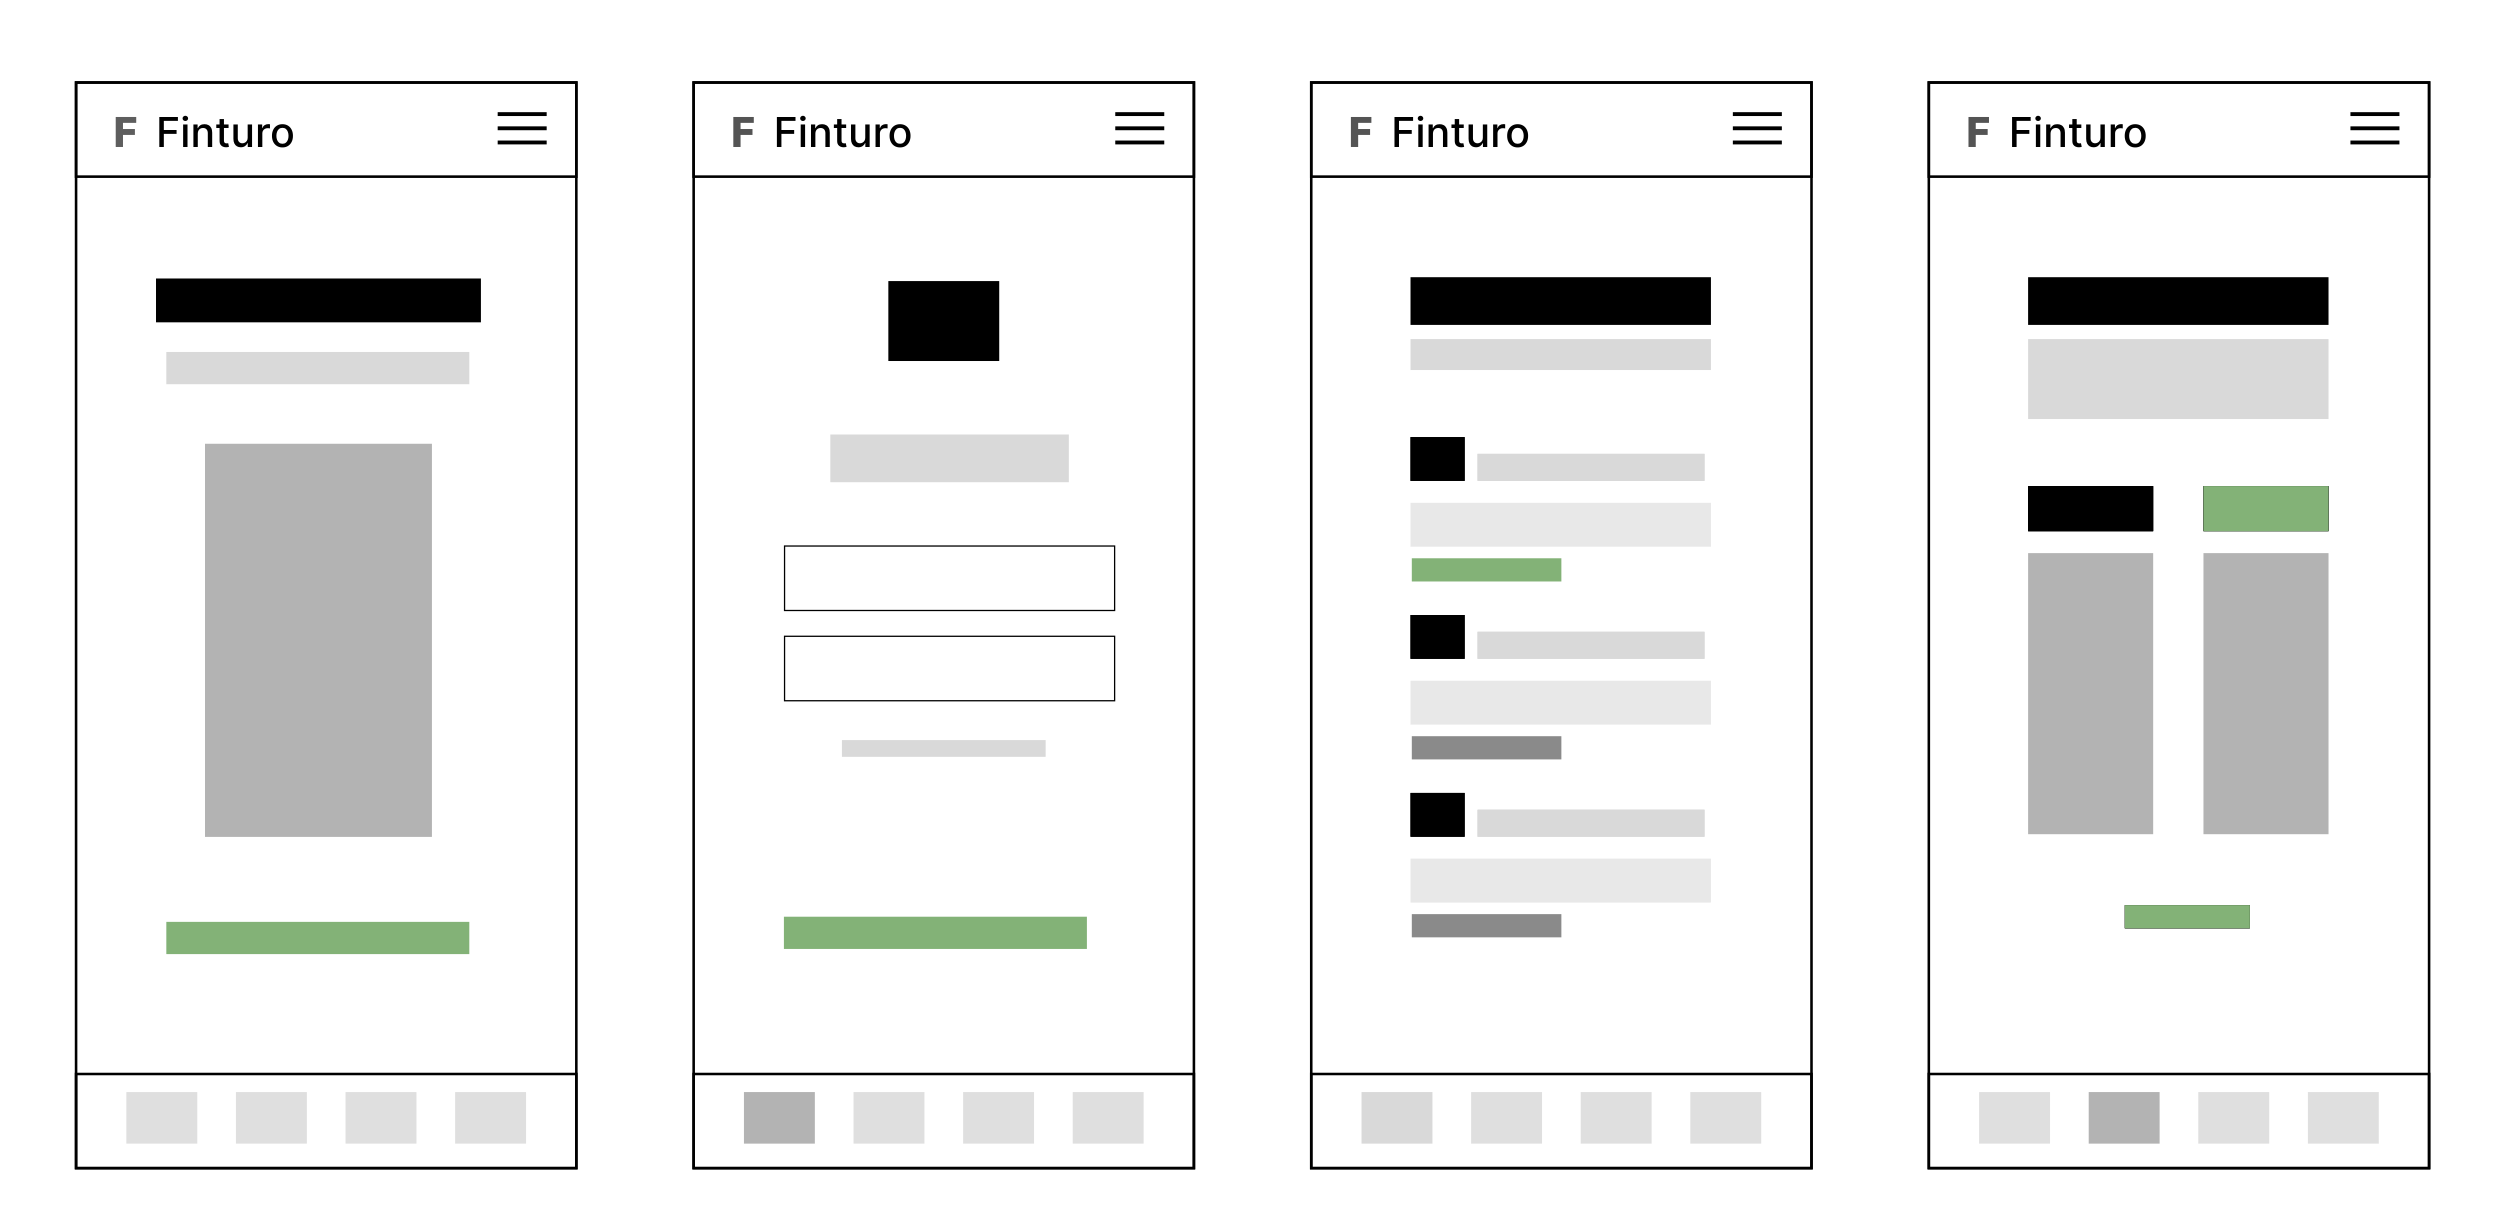 <svg width="1939" height="954" viewBox="0 0 1939 954" fill="none" xmlns="http://www.w3.org/2000/svg">
<g clip-path="url(#clip0_361_34)">
<rect x="58" y="63" width="390" height="844" fill="white"/>
<rect x="59" y="64" width="388" height="73" fill="white"/>
<rect x="59" y="64" width="388" height="73" stroke="black" stroke-width="2"/>
<path d="M123.557 114V90.727H137.989V93.75H127.068V100.841H136.955V103.852H127.068V114H123.557ZM142.034 114V96.546H145.432V114H142.034ZM143.75 93.852C143.159 93.852 142.652 93.655 142.227 93.261C141.811 92.86 141.602 92.383 141.602 91.829C141.602 91.269 141.811 90.792 142.227 90.398C142.652 89.996 143.159 89.796 143.75 89.796C144.341 89.796 144.845 89.996 145.261 90.398C145.686 90.792 145.898 91.269 145.898 91.829C145.898 92.383 145.686 92.86 145.261 93.261C144.845 93.655 144.341 93.852 143.75 93.852ZM153.401 103.636V114H150.003V96.546H153.264V99.386H153.48C153.882 98.462 154.51 97.72 155.366 97.159C156.23 96.599 157.317 96.318 158.628 96.318C159.817 96.318 160.859 96.568 161.753 97.068C162.647 97.561 163.34 98.296 163.832 99.273C164.325 100.25 164.571 101.458 164.571 102.898V114H161.173V103.307C161.173 102.042 160.844 101.053 160.185 100.341C159.526 99.621 158.62 99.261 157.469 99.261C156.681 99.261 155.98 99.432 155.366 99.773C154.76 100.114 154.279 100.614 153.923 101.273C153.575 101.924 153.401 102.712 153.401 103.636ZM177.276 96.546V99.273H167.741V96.546H177.276ZM170.298 92.364H173.696V108.875C173.696 109.534 173.795 110.03 173.991 110.364C174.188 110.689 174.442 110.913 174.753 111.034C175.071 111.148 175.416 111.205 175.787 111.205C176.06 111.205 176.298 111.186 176.503 111.148C176.707 111.11 176.866 111.08 176.98 111.057L177.594 113.864C177.397 113.939 177.116 114.015 176.753 114.091C176.389 114.174 175.935 114.22 175.389 114.227C174.495 114.242 173.662 114.083 172.889 113.75C172.116 113.417 171.491 112.902 171.014 112.205C170.537 111.508 170.298 110.633 170.298 109.58V92.364ZM192.091 106.761V96.546H195.5V114H192.159V110.977H191.977C191.576 111.909 190.932 112.686 190.045 113.307C189.167 113.92 188.072 114.227 186.761 114.227C185.64 114.227 184.648 113.981 183.784 113.489C182.928 112.989 182.254 112.25 181.761 111.273C181.277 110.295 181.034 109.087 181.034 107.648V96.546H184.432V107.239C184.432 108.428 184.761 109.375 185.42 110.08C186.08 110.784 186.936 111.136 187.989 111.136C188.625 111.136 189.258 110.977 189.886 110.659C190.523 110.341 191.049 109.86 191.466 109.216C191.89 108.572 192.098 107.754 192.091 106.761ZM200.065 114V96.546H203.349V99.318H203.531C203.849 98.379 204.41 97.64 205.213 97.102C206.024 96.557 206.94 96.284 207.963 96.284C208.175 96.284 208.425 96.292 208.713 96.307C209.009 96.322 209.24 96.341 209.406 96.364V99.614C209.27 99.576 209.027 99.534 208.679 99.489C208.33 99.436 207.982 99.409 207.634 99.409C206.83 99.409 206.115 99.579 205.486 99.921C204.865 100.254 204.372 100.72 204.009 101.318C203.645 101.909 203.463 102.583 203.463 103.341V114H200.065ZM219.074 114.352C217.438 114.352 216.009 113.977 214.79 113.227C213.57 112.477 212.623 111.428 211.949 110.08C211.275 108.731 210.938 107.155 210.938 105.352C210.938 103.542 211.275 101.958 211.949 100.602C212.623 99.246 213.57 98.193 214.79 97.443C216.009 96.693 217.438 96.318 219.074 96.318C220.71 96.318 222.138 96.693 223.358 97.443C224.578 98.193 225.525 99.246 226.199 100.602C226.873 101.958 227.21 103.542 227.21 105.352C227.21 107.155 226.873 108.731 226.199 110.08C225.525 111.428 224.578 112.477 223.358 113.227C222.138 113.977 220.71 114.352 219.074 114.352ZM219.085 111.5C220.146 111.5 221.025 111.22 221.722 110.659C222.419 110.098 222.934 109.352 223.267 108.42C223.608 107.489 223.778 106.462 223.778 105.341C223.778 104.227 223.608 103.205 223.267 102.273C222.934 101.333 222.419 100.58 221.722 100.011C221.025 99.443 220.146 99.159 219.085 99.159C218.017 99.159 217.131 99.443 216.426 100.011C215.729 100.58 215.21 101.333 214.869 102.273C214.536 103.205 214.369 104.227 214.369 105.341C214.369 106.462 214.536 107.489 214.869 108.42C215.21 109.352 215.729 110.098 216.426 110.659C217.131 111.22 218.017 111.5 219.085 111.5Z" fill="black"/>
<path d="M89.761 114V90.727H105.648V95.296H95.386V100.068H104.636V104.648H95.386V114H89.761Z" fill="black" fill-opacity="0.63"/>
<rect x="386" y="87" width="38" height="3" fill="black"/>
<rect x="386" y="98" width="38" height="3" fill="black"/>
<rect x="386" y="109" width="38" height="3" fill="black"/>
<rect x="59" y="833" width="388" height="73" fill="white"/>
<rect x="59" y="833" width="388" height="73" stroke="black" stroke-width="2"/>
<rect width="55" height="40" transform="translate(98 847)" fill="#949494" fill-opacity="0.3"/>
<rect width="55" height="40" transform="translate(183 847)" fill="#949494" fill-opacity="0.3"/>
<rect width="55" height="40" transform="translate(268 847)" fill="#949494" fill-opacity="0.3"/>
<rect width="55" height="40" transform="translate(353 847)" fill="#949494" fill-opacity="0.3"/>
<rect x="159" y="344.183" width="176" height="304.921" fill="black" fill-opacity="0.3"/>
<rect x="121" y="216" width="252" height="34" fill="black"/>
<rect x="129" y="273" width="235" height="25" fill="#D9D9D9"/>
<g filter="url(#filter0_d_361_34)">
<rect x="129" y="711" width="235" height="25" fill="#83B277"/>
</g>
</g>
<rect x="59" y="64" width="388" height="842" stroke="black" stroke-width="2"/>
<g clip-path="url(#clip1_361_34)">
<rect x="537" y="63" width="390" height="844" fill="white"/>
<rect x="538" y="64" width="388" height="73" fill="white"/>
<rect x="538" y="64" width="388" height="73" stroke="black" stroke-width="2"/>
<path d="M602.557 114V90.727H616.989V93.75H606.068V100.841H615.955V103.852H606.068V114H602.557ZM621.034 114V96.546H624.432V114H621.034ZM622.75 93.852C622.159 93.852 621.652 93.655 621.227 93.261C620.811 92.86 620.602 92.383 620.602 91.829C620.602 91.269 620.811 90.792 621.227 90.398C621.652 89.996 622.159 89.796 622.75 89.796C623.341 89.796 623.845 89.996 624.261 90.398C624.686 90.792 624.898 91.269 624.898 91.829C624.898 92.383 624.686 92.86 624.261 93.261C623.845 93.655 623.341 93.852 622.75 93.852ZM632.401 103.636V114H629.003V96.546H632.264V99.386H632.48C632.882 98.462 633.51 97.72 634.366 97.159C635.23 96.599 636.317 96.318 637.628 96.318C638.817 96.318 639.859 96.568 640.753 97.068C641.647 97.561 642.34 98.296 642.832 99.273C643.325 100.25 643.571 101.458 643.571 102.898V114H640.173V103.307C640.173 102.042 639.844 101.053 639.185 100.341C638.526 99.621 637.62 99.261 636.469 99.261C635.681 99.261 634.98 99.432 634.366 99.773C633.76 100.114 633.279 100.614 632.923 101.273C632.575 101.924 632.401 102.712 632.401 103.636ZM656.276 96.546V99.273H646.741V96.546H656.276ZM649.298 92.364H652.696V108.875C652.696 109.534 652.795 110.03 652.991 110.364C653.188 110.689 653.442 110.913 653.753 111.034C654.071 111.148 654.416 111.205 654.787 111.205C655.06 111.205 655.298 111.186 655.503 111.148C655.707 111.11 655.866 111.08 655.98 111.057L656.594 113.864C656.397 113.939 656.116 114.015 655.753 114.091C655.389 114.174 654.935 114.22 654.389 114.227C653.495 114.242 652.662 114.083 651.889 113.75C651.116 113.417 650.491 112.902 650.014 112.205C649.537 111.508 649.298 110.633 649.298 109.58V92.364ZM671.091 106.761V96.546H674.5V114H671.159V110.977H670.977C670.576 111.909 669.932 112.686 669.045 113.307C668.167 113.92 667.072 114.227 665.761 114.227C664.64 114.227 663.648 113.981 662.784 113.489C661.928 112.989 661.254 112.25 660.761 111.273C660.277 110.295 660.034 109.087 660.034 107.648V96.546H663.432V107.239C663.432 108.428 663.761 109.375 664.42 110.08C665.08 110.784 665.936 111.136 666.989 111.136C667.625 111.136 668.258 110.977 668.886 110.659C669.523 110.341 670.049 109.86 670.466 109.216C670.89 108.572 671.098 107.754 671.091 106.761ZM679.065 114V96.546H682.349V99.318H682.531C682.849 98.379 683.41 97.64 684.213 97.102C685.024 96.557 685.94 96.284 686.963 96.284C687.175 96.284 687.425 96.292 687.713 96.307C688.009 96.322 688.24 96.341 688.406 96.364V99.614C688.27 99.576 688.027 99.534 687.679 99.489C687.33 99.436 686.982 99.409 686.634 99.409C685.83 99.409 685.115 99.579 684.486 99.921C683.865 100.254 683.372 100.72 683.009 101.318C682.645 101.909 682.463 102.583 682.463 103.341V114H679.065ZM698.074 114.352C696.438 114.352 695.009 113.977 693.79 113.227C692.57 112.477 691.623 111.428 690.949 110.08C690.275 108.731 689.938 107.155 689.938 105.352C689.938 103.542 690.275 101.958 690.949 100.602C691.623 99.246 692.57 98.193 693.79 97.443C695.009 96.693 696.438 96.318 698.074 96.318C699.71 96.318 701.138 96.693 702.358 97.443C703.578 98.193 704.525 99.246 705.199 100.602C705.873 101.958 706.21 103.542 706.21 105.352C706.21 107.155 705.873 108.731 705.199 110.08C704.525 111.428 703.578 112.477 702.358 113.227C701.138 113.977 699.71 114.352 698.074 114.352ZM698.085 111.5C699.146 111.5 700.025 111.22 700.722 110.659C701.419 110.098 701.934 109.352 702.267 108.42C702.608 107.489 702.778 106.462 702.778 105.341C702.778 104.227 702.608 103.205 702.267 102.273C701.934 101.333 701.419 100.58 700.722 100.011C700.025 99.443 699.146 99.159 698.085 99.159C697.017 99.159 696.131 99.443 695.426 100.011C694.729 100.58 694.21 101.333 693.869 102.273C693.536 103.205 693.369 104.227 693.369 105.341C693.369 106.462 693.536 107.489 693.869 108.42C694.21 109.352 694.729 110.098 695.426 110.659C696.131 111.22 697.017 111.5 698.085 111.5Z" fill="black"/>
<path d="M568.761 114V90.727H584.648V95.296H574.386V100.068H583.636V104.648H574.386V114H568.761Z" fill="black" fill-opacity="0.67"/>
<rect x="865" y="87" width="38" height="3" fill="black"/>
<rect x="865" y="98" width="38" height="3" fill="black"/>
<rect x="865" y="109" width="38" height="3" fill="black"/>
<rect x="538" y="833" width="388" height="73" fill="white"/>
<rect x="538" y="833" width="388" height="73" stroke="black" stroke-width="2"/>
<rect width="55" height="40" transform="translate(577 847)" fill="#B3B3B3"/>
<rect width="55" height="40" transform="translate(662 847)" fill="#949494" fill-opacity="0.3"/>
<rect width="55" height="40" transform="translate(747 847)" fill="#949494" fill-opacity="0.3"/>
<rect width="55" height="40" transform="translate(832 847)" fill="#949494" fill-opacity="0.3"/>
<rect x="689" y="218" width="86" height="62" fill="black"/>
<rect x="608.5" y="423.5" width="256" height="50" stroke="black"/>
<rect x="608.5" y="493.5" width="256" height="50" stroke="black"/>
<rect x="608" y="711" width="235" height="25" fill="#83B277"/>
<rect x="653" y="574" width="158" height="13" fill="#D9D9D9"/>
<rect x="644" y="337" width="185" height="37" fill="#D9D9D9"/>
</g>
<rect x="538" y="64" width="388" height="842" stroke="black" stroke-width="2"/>
<g clip-path="url(#clip2_361_34)">
<rect x="1016" y="63" width="390" height="844" fill="white"/>
<rect x="1017" y="64" width="388" height="73" fill="white"/>
<rect x="1017" y="64" width="388" height="73" stroke="black" stroke-width="2"/>
<path d="M1081.56 114V90.727H1095.99V93.75H1085.07V100.841H1094.95V103.852H1085.07V114H1081.56ZM1100.03 114V96.546H1103.43V114H1100.03ZM1101.75 93.852C1101.16 93.852 1100.65 93.655 1100.23 93.261C1099.81 92.86 1099.6 92.383 1099.6 91.829C1099.6 91.269 1099.81 90.792 1100.23 90.398C1100.65 89.996 1101.16 89.796 1101.75 89.796C1102.34 89.796 1102.84 89.996 1103.26 90.398C1103.69 90.792 1103.9 91.269 1103.9 91.829C1103.9 92.383 1103.69 92.86 1103.26 93.261C1102.84 93.655 1102.34 93.852 1101.75 93.852ZM1111.4 103.636V114H1108V96.546H1111.26V99.386H1111.48C1111.88 98.462 1112.51 97.72 1113.37 97.159C1114.23 96.599 1115.32 96.318 1116.63 96.318C1117.82 96.318 1118.86 96.568 1119.75 97.068C1120.65 97.561 1121.34 98.296 1121.83 99.273C1122.32 100.25 1122.57 101.458 1122.57 102.898V114H1119.17V103.307C1119.17 102.042 1118.84 101.053 1118.18 100.341C1117.53 99.621 1116.62 99.261 1115.47 99.261C1114.68 99.261 1113.98 99.432 1113.37 99.773C1112.76 100.114 1112.28 100.614 1111.92 101.273C1111.57 101.924 1111.4 102.712 1111.4 103.636ZM1135.28 96.546V99.273H1125.74V96.546H1135.28ZM1128.3 92.364H1131.7V108.875C1131.7 109.534 1131.79 110.03 1131.99 110.364C1132.19 110.689 1132.44 110.913 1132.75 111.034C1133.07 111.148 1133.42 111.205 1133.79 111.205C1134.06 111.205 1134.3 111.186 1134.5 111.148C1134.71 111.11 1134.87 111.08 1134.98 111.057L1135.59 113.864C1135.4 113.939 1135.12 114.015 1134.75 114.091C1134.39 114.174 1133.93 114.22 1133.39 114.227C1132.5 114.242 1131.66 114.083 1130.89 113.75C1130.12 113.417 1129.49 112.902 1129.01 112.205C1128.54 111.508 1128.3 110.633 1128.3 109.58V92.364ZM1150.09 106.761V96.546H1153.5V114H1150.16V110.977H1149.98C1149.58 111.909 1148.93 112.686 1148.05 113.307C1147.17 113.92 1146.07 114.227 1144.76 114.227C1143.64 114.227 1142.65 113.981 1141.78 113.489C1140.93 112.989 1140.25 112.25 1139.76 111.273C1139.28 110.295 1139.03 109.087 1139.03 107.648V96.546H1142.43V107.239C1142.43 108.428 1142.76 109.375 1143.42 110.08C1144.08 110.784 1144.94 111.136 1145.99 111.136C1146.63 111.136 1147.26 110.977 1147.89 110.659C1148.52 110.341 1149.05 109.86 1149.47 109.216C1149.89 108.572 1150.1 107.754 1150.09 106.761ZM1158.07 114V96.546H1161.35V99.318H1161.53C1161.85 98.379 1162.41 97.64 1163.21 97.102C1164.02 96.557 1164.94 96.284 1165.96 96.284C1166.18 96.284 1166.43 96.292 1166.71 96.307C1167.01 96.322 1167.24 96.341 1167.41 96.364V99.614C1167.27 99.576 1167.03 99.534 1166.68 99.489C1166.33 99.436 1165.98 99.409 1165.63 99.409C1164.83 99.409 1164.11 99.579 1163.49 99.921C1162.86 100.254 1162.37 100.72 1162.01 101.318C1161.64 101.909 1161.46 102.583 1161.46 103.341V114H1158.07ZM1177.07 114.352C1175.44 114.352 1174.01 113.977 1172.79 113.227C1171.57 112.477 1170.62 111.428 1169.95 110.08C1169.27 108.731 1168.94 107.155 1168.94 105.352C1168.94 103.542 1169.27 101.958 1169.95 100.602C1170.62 99.246 1171.57 98.193 1172.79 97.443C1174.01 96.693 1175.44 96.318 1177.07 96.318C1178.71 96.318 1180.14 96.693 1181.36 97.443C1182.58 98.193 1183.52 99.246 1184.2 100.602C1184.87 101.958 1185.21 103.542 1185.21 105.352C1185.21 107.155 1184.87 108.731 1184.2 110.08C1183.52 111.428 1182.58 112.477 1181.36 113.227C1180.14 113.977 1178.71 114.352 1177.07 114.352ZM1177.09 111.5C1178.15 111.5 1179.02 111.22 1179.72 110.659C1180.42 110.098 1180.93 109.352 1181.27 108.42C1181.61 107.489 1181.78 106.462 1181.78 105.341C1181.78 104.227 1181.61 103.205 1181.27 102.273C1180.93 101.333 1180.42 100.58 1179.72 100.011C1179.02 99.443 1178.15 99.159 1177.09 99.159C1176.02 99.159 1175.13 99.443 1174.43 100.011C1173.73 100.58 1173.21 101.333 1172.87 102.273C1172.54 103.205 1172.37 104.227 1172.37 105.341C1172.37 106.462 1172.54 107.489 1172.87 108.42C1173.21 109.352 1173.73 110.098 1174.43 110.659C1175.13 111.22 1176.02 111.5 1177.09 111.5Z" fill="black"/>
<path d="M1047.76 114V90.727H1063.65V95.296H1053.39V100.068H1062.64V104.648H1053.39V114H1047.76Z" fill="black" fill-opacity="0.67"/>
<rect x="1344" y="87" width="38" height="3" fill="black"/>
<rect x="1344" y="98" width="38" height="3" fill="black"/>
<rect x="1344" y="109" width="38" height="3" fill="black"/>
<rect x="1017" y="833" width="388" height="73" fill="white"/>
<rect x="1017" y="833" width="388" height="73" stroke="black" stroke-width="2"/>
<rect width="55" height="40" transform="translate(1056 847)" fill="#D9D9D9"/>
<rect width="55" height="40" transform="translate(1141 847)" fill="#949494" fill-opacity="0.3"/>
<rect width="55" height="40" transform="translate(1226 847)" fill="#949494" fill-opacity="0.3"/>
<rect width="55" height="40" transform="translate(1311 847)" fill="#949494" fill-opacity="0.3"/>
<rect x="1094" y="215" width="233" height="37" fill="black"/>
<rect x="1094" y="339" width="42" height="34" fill="black"/>
<rect x="1094" y="477" width="42" height="34" fill="black"/>
<rect x="1094" y="615" width="42" height="34" fill="black"/>
<rect x="1094" y="339" width="42" height="34" fill="black"/>
<rect x="1094" y="477" width="42" height="34" fill="black"/>
<rect x="1094" y="615" width="42" height="34" fill="black"/>
<rect x="1095" y="433" width="116" height="18" fill="#83B277"/>
<rect x="1095" y="571" width="116" height="18" fill="black" fill-opacity="0.46"/>
<rect x="1095" y="709" width="116" height="18" fill="black" fill-opacity="0.46"/>
<rect x="1094" y="263" width="233" height="24" fill="#D9D9D9"/>
<rect x="1094" y="390" width="233" height="34" fill="#D9D9D9" fill-opacity="0.36"/>
<rect x="1094" y="528" width="233" height="34" fill="#D9D9D9" fill-opacity="0.36"/>
<rect x="1094" y="666" width="233" height="34" fill="#D9D9D9" fill-opacity="0.36"/>
<rect x="1094" y="390" width="233" height="34" fill="#D9D9D9" fill-opacity="0.36"/>
<rect x="1094" y="528" width="233" height="34" fill="#D9D9D9" fill-opacity="0.36"/>
<rect x="1094" y="666" width="233" height="34" fill="#D9D9D9" fill-opacity="0.36"/>
<rect x="1146" y="352" width="176" height="21" fill="#D9D9D9"/>
<rect x="1146" y="490" width="176" height="21" fill="#D9D9D9"/>
<rect x="1146" y="628" width="176" height="21" fill="#D9D9D9"/>
<rect x="1146" y="352" width="176" height="21" fill="#D9D9D9"/>
<rect x="1146" y="490" width="176" height="21" fill="#D9D9D9"/>
<rect x="1146" y="628" width="176" height="21" fill="#D9D9D9"/>
</g>
<rect x="1017" y="64" width="388" height="842" stroke="black" stroke-width="2"/>
<g clip-path="url(#clip3_361_34)">
<rect x="1495" y="63" width="390" height="844" fill="white"/>
<rect x="1496" y="64" width="388" height="73" fill="white"/>
<rect x="1496" y="64" width="388" height="73" stroke="black" stroke-width="2"/>
<path d="M1560.56 114V90.727H1574.99V93.75H1564.07V100.841H1573.95V103.852H1564.07V114H1560.56ZM1579.03 114V96.546H1582.43V114H1579.03ZM1580.75 93.852C1580.16 93.852 1579.65 93.655 1579.23 93.261C1578.81 92.86 1578.6 92.383 1578.6 91.829C1578.6 91.269 1578.81 90.792 1579.23 90.398C1579.65 89.996 1580.16 89.796 1580.75 89.796C1581.34 89.796 1581.84 89.996 1582.26 90.398C1582.69 90.792 1582.9 91.269 1582.9 91.829C1582.9 92.383 1582.69 92.86 1582.26 93.261C1581.84 93.655 1581.34 93.852 1580.75 93.852ZM1590.4 103.636V114H1587V96.546H1590.26V99.386H1590.48C1590.88 98.462 1591.51 97.72 1592.37 97.159C1593.23 96.599 1594.32 96.318 1595.63 96.318C1596.82 96.318 1597.86 96.568 1598.75 97.068C1599.65 97.561 1600.34 98.296 1600.83 99.273C1601.32 100.25 1601.57 101.458 1601.57 102.898V114H1598.17V103.307C1598.17 102.042 1597.84 101.053 1597.18 100.341C1596.53 99.621 1595.62 99.261 1594.47 99.261C1593.68 99.261 1592.98 99.432 1592.37 99.773C1591.76 100.114 1591.28 100.614 1590.92 101.273C1590.57 101.924 1590.4 102.712 1590.4 103.636ZM1614.28 96.546V99.273H1604.74V96.546H1614.28ZM1607.3 92.364H1610.7V108.875C1610.7 109.534 1610.79 110.03 1610.99 110.364C1611.19 110.689 1611.44 110.913 1611.75 111.034C1612.07 111.148 1612.42 111.205 1612.79 111.205C1613.06 111.205 1613.3 111.186 1613.5 111.148C1613.71 111.11 1613.87 111.08 1613.98 111.057L1614.59 113.864C1614.4 113.939 1614.12 114.015 1613.75 114.091C1613.39 114.174 1612.93 114.22 1612.39 114.227C1611.5 114.242 1610.66 114.083 1609.89 113.75C1609.12 113.417 1608.49 112.902 1608.01 112.205C1607.54 111.508 1607.3 110.633 1607.3 109.58V92.364ZM1629.09 106.761V96.546H1632.5V114H1629.16V110.977H1628.98C1628.58 111.909 1627.93 112.686 1627.05 113.307C1626.17 113.92 1625.07 114.227 1623.76 114.227C1622.64 114.227 1621.65 113.981 1620.78 113.489C1619.93 112.989 1619.25 112.25 1618.76 111.273C1618.28 110.295 1618.03 109.087 1618.03 107.648V96.546H1621.43V107.239C1621.43 108.428 1621.76 109.375 1622.42 110.08C1623.08 110.784 1623.94 111.136 1624.99 111.136C1625.63 111.136 1626.26 110.977 1626.89 110.659C1627.52 110.341 1628.05 109.86 1628.47 109.216C1628.89 108.572 1629.1 107.754 1629.09 106.761ZM1637.07 114V96.546H1640.35V99.318H1640.53C1640.85 98.379 1641.41 97.64 1642.21 97.102C1643.02 96.557 1643.94 96.284 1644.96 96.284C1645.18 96.284 1645.43 96.292 1645.71 96.307C1646.01 96.322 1646.24 96.341 1646.41 96.364V99.614C1646.27 99.576 1646.03 99.534 1645.68 99.489C1645.33 99.436 1644.98 99.409 1644.63 99.409C1643.83 99.409 1643.11 99.579 1642.49 99.921C1641.86 100.254 1641.37 100.72 1641.01 101.318C1640.64 101.909 1640.46 102.583 1640.46 103.341V114H1637.07ZM1656.07 114.352C1654.44 114.352 1653.01 113.977 1651.79 113.227C1650.57 112.477 1649.62 111.428 1648.95 110.08C1648.27 108.731 1647.94 107.155 1647.94 105.352C1647.94 103.542 1648.27 101.958 1648.95 100.602C1649.62 99.246 1650.57 98.193 1651.79 97.443C1653.01 96.693 1654.44 96.318 1656.07 96.318C1657.71 96.318 1659.14 96.693 1660.36 97.443C1661.58 98.193 1662.52 99.246 1663.2 100.602C1663.87 101.958 1664.21 103.542 1664.21 105.352C1664.21 107.155 1663.87 108.731 1663.2 110.08C1662.52 111.428 1661.58 112.477 1660.36 113.227C1659.14 113.977 1657.71 114.352 1656.07 114.352ZM1656.09 111.5C1657.15 111.5 1658.02 111.22 1658.72 110.659C1659.42 110.098 1659.93 109.352 1660.27 108.42C1660.61 107.489 1660.78 106.462 1660.78 105.341C1660.78 104.227 1660.61 103.205 1660.27 102.273C1659.93 101.333 1659.42 100.58 1658.72 100.011C1658.02 99.443 1657.15 99.159 1656.09 99.159C1655.02 99.159 1654.13 99.443 1653.43 100.011C1652.73 100.58 1652.21 101.333 1651.87 102.273C1651.54 103.205 1651.37 104.227 1651.37 105.341C1651.37 106.462 1651.54 107.489 1651.87 108.42C1652.21 109.352 1652.73 110.098 1653.43 110.659C1654.13 111.22 1655.02 111.5 1656.09 111.5Z" fill="black"/>
<path d="M1526.76 114V90.727H1542.65V95.296H1532.39V100.068H1541.64V104.648H1532.39V114H1526.76Z" fill="black" fill-opacity="0.67"/>
<rect x="1823" y="87" width="38" height="3" fill="black"/>
<rect x="1823" y="98" width="38" height="3" fill="black"/>
<rect x="1823" y="109" width="38" height="3" fill="black"/>
<rect x="1496" y="833" width="388" height="73" fill="white"/>
<rect x="1496" y="833" width="388" height="73" stroke="black" stroke-width="2"/>
<rect width="55" height="40" transform="translate(1535 847)" fill="#949494" fill-opacity="0.3"/>
<rect width="55" height="40" transform="translate(1620 847)" fill="#B3B3B3"/>
<rect width="55" height="40" transform="translate(1705 847)" fill="#949494" fill-opacity="0.3"/>
<rect width="55" height="40" transform="translate(1790 847)" fill="#949494" fill-opacity="0.3"/>
<rect x="1573" y="215" width="233" height="37" fill="black"/>
<rect x="1573" y="263" width="233" height="62" fill="#D9D9D9"/>
<rect x="1573" y="377" width="97" height="35" fill="black"/>
<rect x="1573" y="377" width="97" height="35" fill="black"/>
<rect x="1573" y="377" width="97" height="35" fill="black"/>
<rect x="1648" y="702" width="97" height="18" fill="black"/>
<rect x="1648" y="702" width="97" height="18" fill="black"/>
<rect x="1648" y="702" width="97" height="18" fill="#83B277"/>
<rect x="1573" y="429" width="97" height="218" fill="#B3B3B3"/>
<rect x="1709" y="377" width="97" height="35" fill="black"/>
<rect x="1709" y="377" width="97" height="35" fill="black"/>
<rect x="1709" y="377" width="97" height="35" fill="#83B277"/>
<rect x="1709" y="429" width="97" height="218" fill="#B3B3B3"/>
</g>
<rect x="1496" y="64" width="388" height="842" stroke="black" stroke-width="2"/>
<defs>
<filter id="filter0_d_361_34" x="125" y="711" width="243" height="33" filterUnits="userSpaceOnUse" color-interpolation-filters="sRGB">
<feFlood flood-opacity="0" result="BackgroundImageFix"/>
<feColorMatrix in="SourceAlpha" type="matrix" values="0 0 0 0 0 0 0 0 0 0 0 0 0 0 0 0 0 0 127 0" result="hardAlpha"/>
<feOffset dy="4"/>
<feGaussianBlur stdDeviation="2"/>
<feComposite in2="hardAlpha" operator="out"/>
<feColorMatrix type="matrix" values="0 0 0 0 0 0 0 0 0 0 0 0 0 0 0 0 0 0 0.25 0"/>
<feBlend mode="normal" in2="BackgroundImageFix" result="effect1_dropShadow_361_34"/>
<feBlend mode="normal" in="SourceGraphic" in2="effect1_dropShadow_361_34" result="shape"/>
</filter>
<clipPath id="clip0_361_34">
<rect x="58" y="63" width="390" height="844" fill="white"/>
</clipPath>
<clipPath id="clip1_361_34">
<rect x="537" y="63" width="390" height="844" fill="white"/>
</clipPath>
<clipPath id="clip2_361_34">
<rect x="1016" y="63" width="390" height="844" fill="white"/>
</clipPath>
<clipPath id="clip3_361_34">
<rect x="1495" y="63" width="390" height="844" fill="white"/>
</clipPath>
</defs>
</svg>
